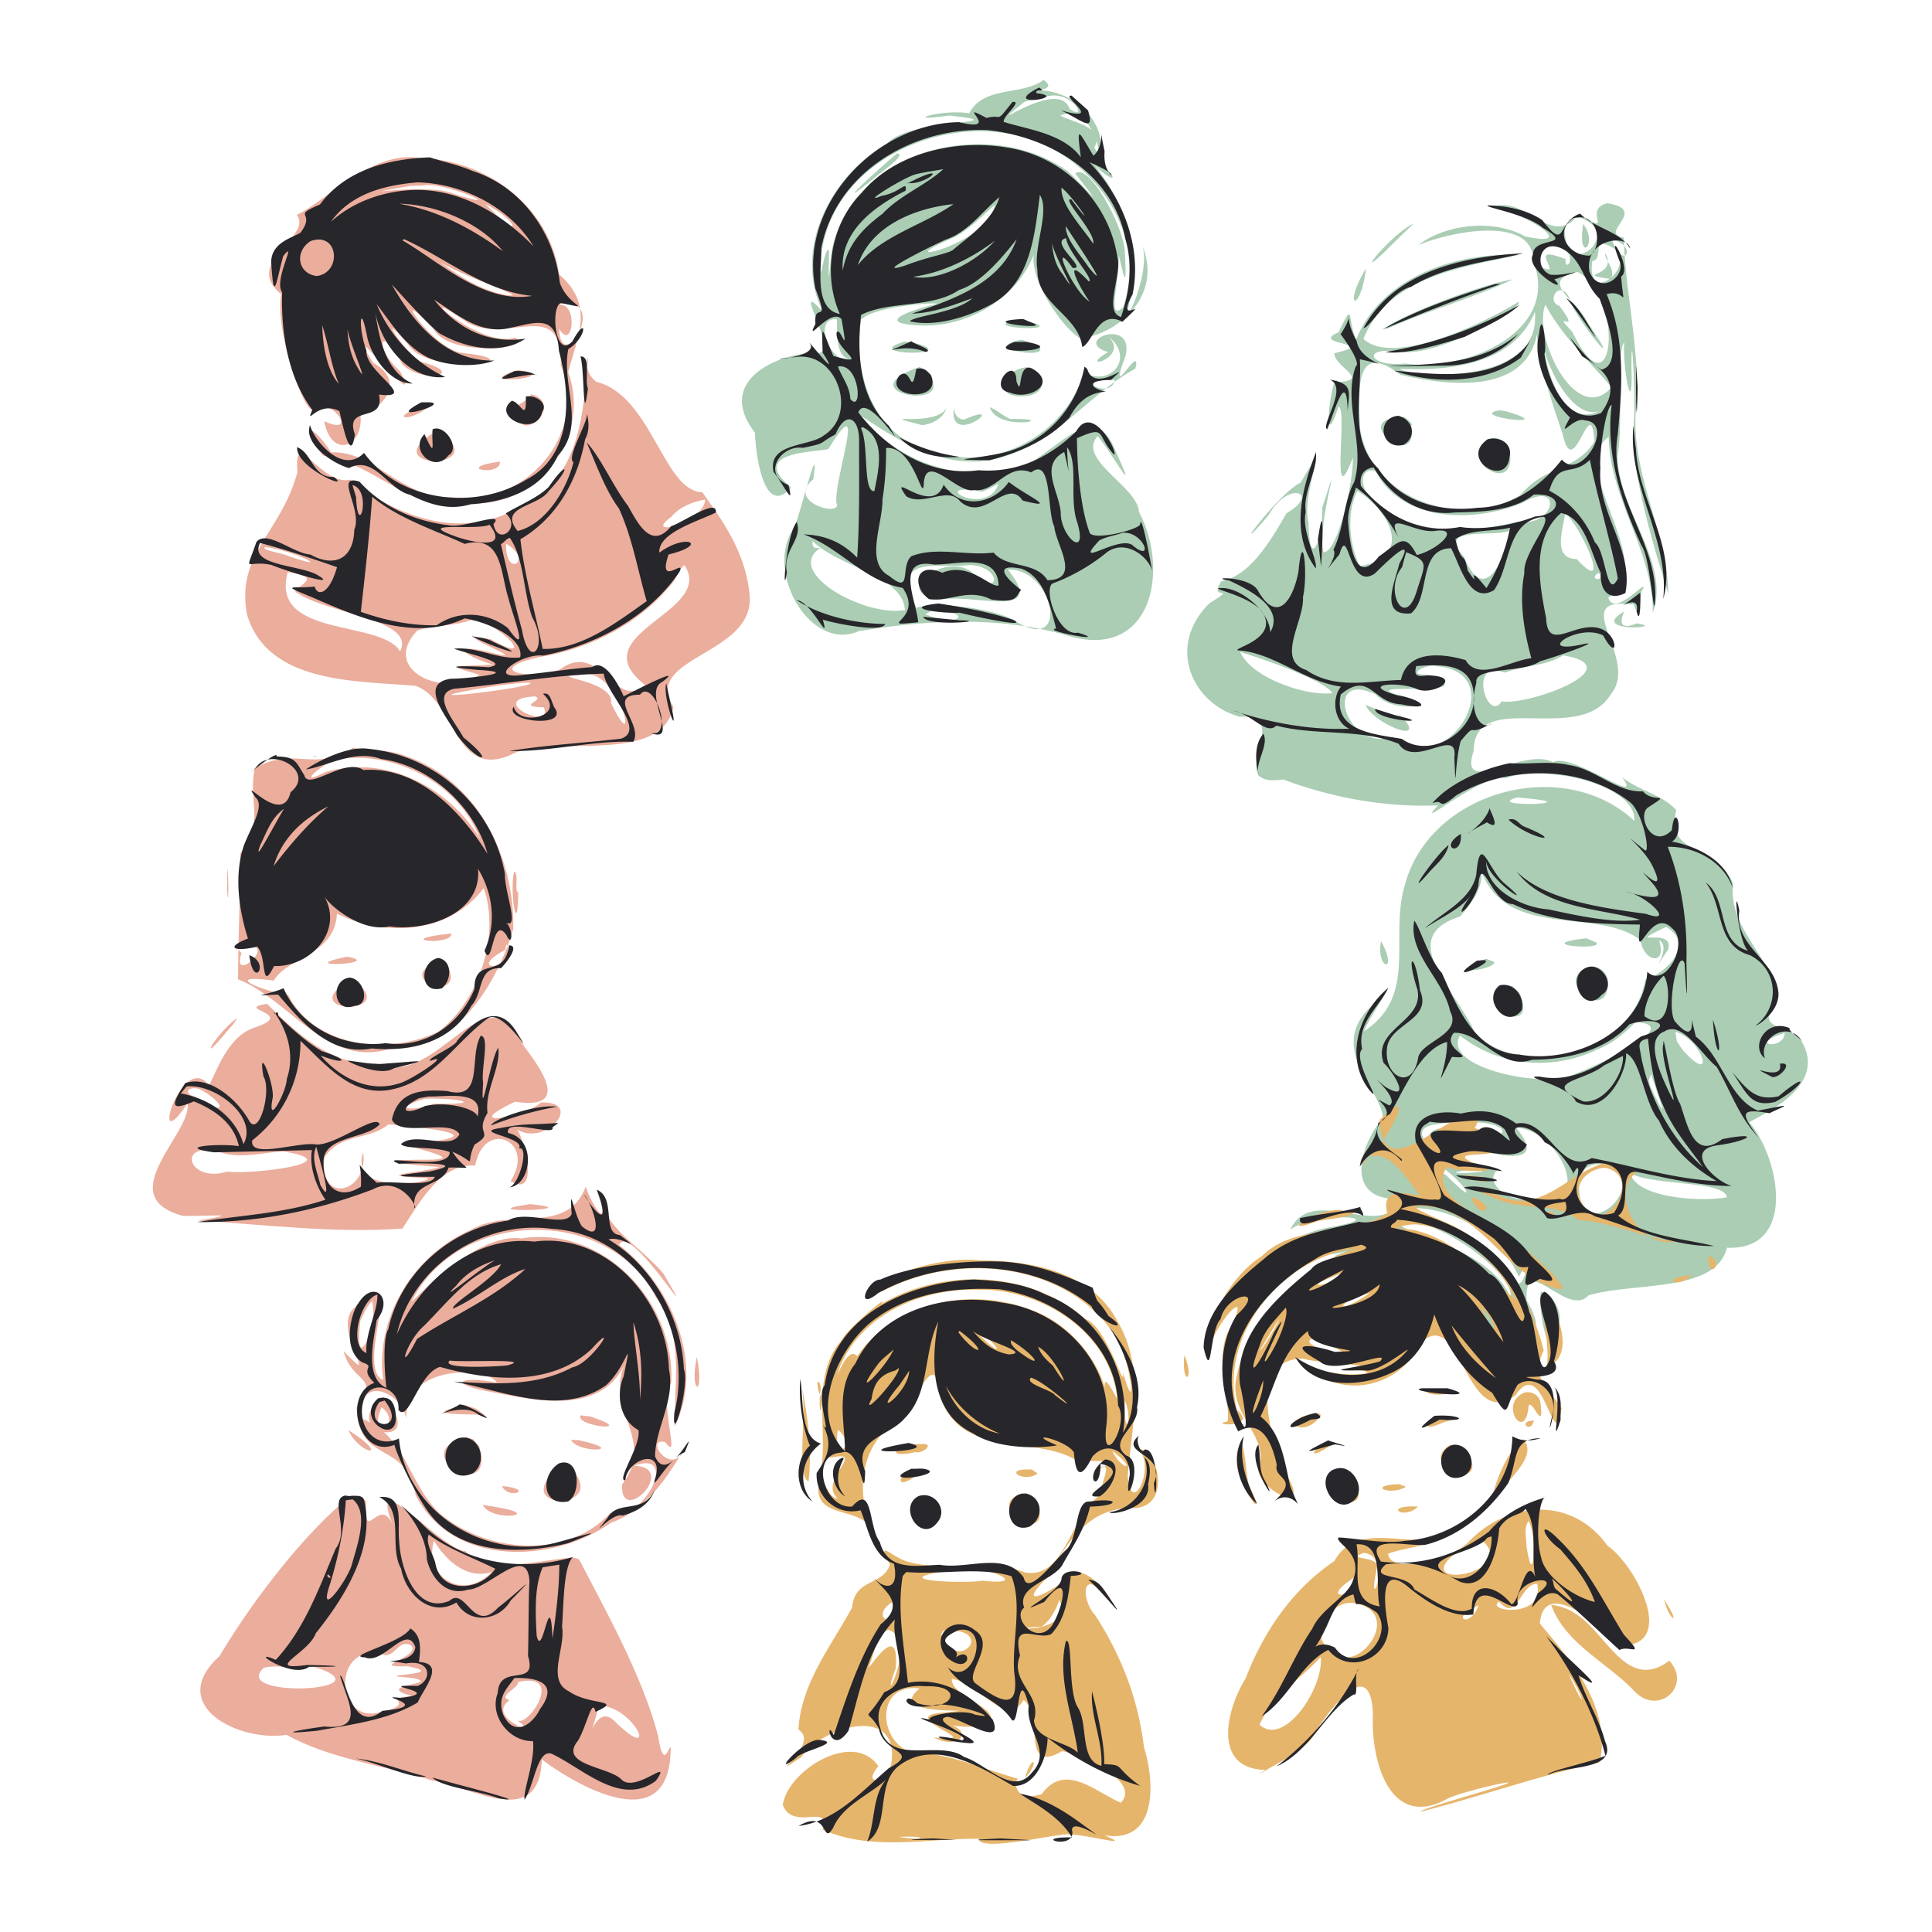 <svg xmlns="http://www.w3.org/2000/svg" width="200" height="200" viewBox="0 0 52.917 52.917"><path d="M-2779.371 1997.068c-1.35-.233-2.629 1.22-3.392 1.557.47.61-1.517 1.293-.427 2.17-.174 1.008.628 3.298.896 3.184.489-.423 1.246.753.285.295.18 1.029 1.078.748.993-.17.497-.1 1.322-.877.346-1.427-1.026-1.617 1.491 1.642.738.235-.757-.693-.529-1.357.063-.192.555.554 1.858.267.456-.084-.485-.384-1.205-1.514-.3-.465.56.913 3.632.46 1.497.238-.829-.08-2.125-2.07-.808-.668.45.832 2.89.521 2.23.248-.973.318-3.047-1.63-1.305-.422 1.107.635 2.618-.734 2.57 1.172.763 1.93-.986 3.896-2.985 3.622-1.414.032-2.105-1.286-3.307-1.23-.562-.879-.933-.763-.223.086 1.438.2 2.494 1.681 4.067 1.307 1.836.104 3.292-1.85 2.649-3.589.256-.987.73-1.839-.25-2.682-.248-1.85-1.97-3.125-3.793-3.185zm.057.755c.583-.134 2.504.748.867.231-.788-.35-3.254.151-1.213-.221zm1.72.507c.922.45 1.06 1.1 0 0zm-1.48 1.419c.404.425 2.726 1.148 2.118 1.079-.806-.11-1.48-.612-2.118-1.079zm3.594 1.285c1.27-.09-.046 2.034-.097.706.381.65.527-.71.013-.644l.084-.062zm.7 1.484c-.133 1.42-.175 3.313-1.815 4.064-1.541.997-3.4.345-4.706-.706-.786.196-1.554-1.508-1.442-.204-.455 1.677-1.68 2.226-1.385 3.886.553 1.916 2.996 1.827 4.612 1.965 1.126.367 1.052 2.721 2.768 1.818 1.31-.422 3.962.308 4.305-1.235-.88-1.38 2.22-1.413 2.086-3.053-.103-1.204-.777-2.093-1.296-2.83-1.062-.016-1.386-2.652-2.907-3.027-.2-.152-.32-.432-.22-.678zm-1.924.357c-1.487.46 1.394.198 0 0zm.363.666c-.201.357-1.177.48-.154.854.478-.025.765-.726.154-.854zm-2.737.238c-1.429.465-.458.574 0 0zm.18.744c-1.912 1.111 1.672 1.138 0 0zm1.701.859c-1.316.181.034.43 0 0zm5.623 1.042c-.038.64-1.743 1.069-.932.475.225-.273.59-.421.932-.475zm-5.454 1.209c.795.463-.033.97 0 0zm-6.603.092c.84.088 2.018.736.527.205-.094-.038-.648-.13-.527-.205zm11.485.49c.88 1.303-2.89 1.875-1.071 3.291-.856.727-1.21-1.26-2.344-.426-.83.31-2.115.017-.575-.34 1.419-.22 2.85-.961 3.715-2.102l.138-.284zm-10.862.196c1.121.127.073.433.226.551.878.604 3.294.734 2.85 1.619-.516-.879-3.583-.355-3.076-2.17zm5.004 1.317c.705-.046 1.968 1.32.563.524-1.504-.306 1.521.757-.116.333-1.103-.245-.534.16.17.358-1.01.066-1.416-.021-.371.277-.955.648-2.728-.108-1.708-1.207.474-.165.99-.116 1.462-.285zm2.98 1.5c1.103-.35 1.712 2.509.87.77.108-.635-1.876-.732-.87-.77zm-1.371.208c.439.103-3.579.572-1.565.2.518-.09 1.038-.182 1.565-.2zm.153.378c.316.1-.56.28.249.3.28.692-1.64-.225-.25-.3zm-4.985 1.411c-1.06.69-1.583-.062-2.684.553-.2.977.301 1.414-.397 2.338 0 1.17-.061 2.348-.061 3.446 1.429.563 2.455 2.463 4.18 1.896 1.831.117 2.955-1.892 3.358-3.278.04-1.962-.986-4.077-2.944-4.73-.467-.195-.975-.14-1.453-.225zm-1.072.238c.15.01 0-.056 0 0zm.858.047c1.528-.137 3.147.756 3.7 2.202-.866-1.416-2.581-2.314-4.236-1.824-.972.493.165-.462.536-.378zm-3.214 2.988c-.05.722.044 1.323.012.227zm7.845.112c-.13.613.101 1.888.115.566-.12.014.03-.52-.115-.566zm-.832.456c.458 1.28-.121 3.102-1.251 3.937-1.355.639-3.357.443-4.107-1.013-.667-.09-1.881-.586-.393-.394.444-.691 1.665-.692 1.733-1.831 1.316.649 3.077.56 4.018-.7zm-.882 1.242c-1.727.18.021.354 0 0zm1.51.282c.277.788-1.187.779-.04.167zm-7.308.108c1.227-.293-.27 1.087.047.145l-.102-.106.055-.04zm2.935.246c-1.605.33 1.096.195 0 0zm2.496.12c-1.343.54.929 1.231.202.028zm-2.358.486c-1.75.984 1.49 1.054 0 0zm-2.328.684c-.953.152.854.256-.334.65-.758.233-1.076 1.283-1.254 1.587-.734-.997-1.685 2.138-.588.486.148.796-2.117 2.55-.128 3.085.743.017 1.728-.09.414.13 1.868.111 3.739.352 5.598.218.51-.776 1.06-1.786 1.993-1.725.246-1.294 1.68-.687.971.426.85.5.32-1.286.175-1.415.791.482 1.856-.776.657-.74-.41.396-2.307.737-.711-.02 2.043.324-.108-1.81.226-1.612-1.084-2.084-2.354 1.307-4.029.565-1.225.08-2.184-.841-2.99-1.636zm6.672 4.856v-.01zm-7.486-4.47c-.581.414-1.167 1.448-.257.34l.165-.189.092-.15zm-1.042 1.944c.651.337.888.848-.114.214-.34-.096-.197-.29.114-.214zm6.171.27c.975-.029 1.701.165.258.135-.481.206-1.28.185-.258-.135zm-.99.704c.656.054 2.925.261 1.08.484-2.11-.1 1.81.506-.183.483-1.59.01-.258.145.507.2-.51.168-1.98.221-.399.302.593.029-2.121.596-1.695-.706.146 1.12-1.237 1.453-1.06.132.478-.68 1.188-.438 1.75-.895zm-2.896.737c1.933.309-.906.647-1.519.555-1.1.34-1.42-.906-.133-.512.56.16 1.096-.01 1.652-.042zm8.3.972c-.519 1.363-2.044.529-3.16 1.186-1.56.683-2.621 2.413-2.386 4.103-.807-.319.738-3.481-.782-1.977-.688.541.804 2.339-.303 1.188.234.901 1.033.66.355 1.542.069 1.605 1.321.84 1.62 2.406 1.002 1.961 3.738 1.884 5.34.758 1.05-.383 1.63-1.383 2.095-2.163-.354 1.055-1.22-.19-.607-.054.472.637-.201-1.13.17-1.628.128-2.192-1.853-4.305-4.109-3.947-1.21-.174-2.91 1.657-3.009 1.745 1.231-2.552 5.407-2.688 6.709-.112.802 1.013.465 2.526.506 3.524.841-1.716-.087-3.884-1.524-4.979.29-.685 2.39 2.788 1.212.78-.775-.887-1.505-1.102-1.823-2.272.396 1.123-.079.546-.304-.1zm2.778 7.048c0-.043-.025-.075 0 0zm-.01-.04-.075-.308zm-4.277-6.534c-1.847.254 1.71.173 0 0zm-4.34 2.657c.182.695-.514 2.153-.323.528.1-.179.161-.39.323-.528zm8.894 1.531c-.22 1.003.228 1.158 0 0zm-2 .248c-.49 1.222.884 2.053-.048 3.241-.06 1.188 1.582-.473.323-.512 1.284-.47.265 1.59-.654 1.303-1.182 1.282-3.417 1.078-4.677-.01-.88-.857-.902-2.097-2.098-2.572-.2-1.191 1.014-.838 1.198-.012-.092-1.51 2.271-1.42 2.475-.986-.975-.197-1.415.032-.15.257 1.187.222 2.938.647 3.631-.71zm-6.585.842c-1.364 1.018 1.354 1.55 0 0zm2.23.224c-1.524.343.516.208.571.297l-.261-.197zm-2.283.061c.631.47-.411 1.017 0 0zm5.453.221c-.177.304 1.626.487.277.035zm-6.362.402c.313.703 1.238.794 0 0zm3.221.193c-1.724.46.851 1.883.367.262l-.165-.197zm2.88.077c.193.39 1.62.312.21.01zm-.173.62c-1.887 1.423 1.601 1.373 0 0zm-1.718.645c.175.394.934.085 0 0zm-4.115.246c-1.203.948-2.646 2.775-3.625 4.415-1.485 1.349.536 2.36 1.837 2.154 1.173.652 2.664.84 3.985 1.247 1.11.189 2.94 1.369 3.01-.571.758.577 3.373 2.205 3.521-.106.054-.754-.16.678-.334-.526-.423-1.656-1.516-3.586-2.144-4.806-.113-.354-2.327.572-3.14-.27-.677-.037-2.716-2.525-1.973-.682-.365-.925-.824.602-.744-.682l-.103-.103-.29-.07zm3.587.269c.224.487 1.765.284.341.057zm-1.337.982c.364.596.93 1.059 1.58.86-.772.812-1.871.134-1.58-.86zm-.642 2.852c.37.322-1.258.63-.071.587 1.255.253-1.256.225.11.318.919.176-1.178.186.032.506-.972.04.185.194-.863.42-1.278.434-1.414-2.002.121-1.545.274-.022.35-.41.67-.286zm-2.667.595c2.2.674-2.32.904-1.347.033.449-.103.906.069 1.347-.033zm5.622.422c1.307-.29.234 1.303-.045 1.042.726.508-.879-.072-.196-.542-.346-.117.206-.285.241-.5zm2.207.643c.982.023 1.683 1.656.436.44-.559-.6-.82 1.04-.436-.44z" style="fill:#ebad9c;stroke-width:1" transform="translate(2790.89 -1992.74)"/><path d="M-2762.3 1994.923c-.569.448-1.652.15-2.045.923-.749-.135-1.959.264-.544.058 2.044.236-1.125.073-1.694.762-1.553.87-2.618 2.938-1.76 4.626-.966-1.076.54 1.24-.186 1.11-1.007 0-2.805.74-1.682 2.19.017.599.246 2.346.99 1.501-1.197-.999.685-.96 1.02-1.054 1.091-1.774.172.745.217 1.46.23.435-1.414.012-.63-.632.182-1.3-.348.95-.523 1.317-.842 1.206.449 3.427 1.767 2.844 1.928-.32 3.957-.425 5.852.16 2.221.558 2.646-1.895 1.824-3.425-.029-.69-1.714-1.438-1.132-2.077.416.485 1.168 1.889.49.406-.738-1.882-2.08.96-3.447.575-1.376.128-2.707-.502-3.568-1.567 1.142.755 2.512 1.663 4.052 1.115 1.406-.447 2.269-1.697 3.507-2.38.188-.788-.801 1.064-.275-.333.284-1.1-1.504-.437-.472-.117-.908.54.637.168 0-.434.743.572.092 1.391-.654 1-.532 1.69-2.45 2.76-4.16 2.141-1.607-.348-2.193-2.139-1.949-3.596.354-.402 2.427-.505 2.021-.417-.53.117-1.75.507-.45.573 1.34.073 2.68-.725 3.159-1.941-.15.858 1.308 2.737 1.51 2.255 1.007-.243 1.99-1.276 1.449-2.517.318.76-.77 2.942-.228 1.168.166-1.263-.33-2.434-1.108-3.403.485.514.829.554.156-.063.327-1.019-.682-1.922-1.617-1.936.388-.097.192-.195.106-.292zm-6.187 6.795-.073.15zm6.318-6.349c.69-.129 1.095.721.572.35-.311-.917-2.585.898-1.232-.189.216-.068.442-.098.66-.16zm.32.538c.917-.41 1.242 1.522.933.867.318-.552-.619-.69-.932-.867zm-1.652.46c2.234.227 4.147 2.564 3.369 4.793-.577.531.172-1.436-.253-1.951.235.794.384 1.882.3.366-.08-.736-.997-2.391-1.353-2.082.79 1.025.515.639-.195-.054-2.145-1.547-5.893-.632-6.469 2.136-.108.948-.096 1.052-.082.037-.11-.249-.3 1.333-.213.148.248-2.314 2.744-3.658 4.895-3.394zm-2.814.574c-.604.5-1.947 1.747-.554.618.068-.079.82-.578.554-.618zm19.444 1.365c-.712.192.269.93-.775.307-.778.98-1.465-.591-2.407-.19.668.01 2.588 1.153.93.79-.9-.501-2.212-.311-2.92.24.9-.38 3.164-.824 3.148.44.767 1.96-1.918 3.05-3.51 2.802-.984.12-1.262-.501-.063-.311 1.069.08 3.317-1.2 3.173-1.378-1.127.687-3.475 1.753-4.25 1.016.674-1.695 2.686-1.962 4.237-2.295-1.704-.084-3.765.61-4.438 2.317-.261-.62-.042-1.095-.484-.201-.823.35 1.18.274-.112.572-.01.367 1.016.737.09.79-.144-.421-.482 2.22.023.67.265.034-.242 3.083.395 1.394.01.746-.432 2.623-.804 2.594-.205-.75.6-3.166-.035-1.224.026.812-.354 1.856-.377.393-.227-.833.73-2.708-.214-1.075-.629.3-2.118 2.346-.873.884.543-.972 1.43-.585.482-.043-.544.967-1.073 1.72-1.781 1.862-.393.575.511.075-.33.606-1.192 1.179-.468 2.753.834 3.106 1.558-.102-.557 1.968 1.188 1.717 1.343.503 2.799.769 4.246.71-.764.782 1.274-.93 1.847-.745 1.12-.4 3.595.19 3.526 1.172-1.926-1.813-5.594-.836-6.285 1.751-.436 1.435.372 3.041-1.125 4.012.319-.721 1.084-1.609.058-.54-.96 1.111.441 2.184.464 2.91-.692.83-1.034 2.297.484 2.214-.469 1.2-2.425-.443-3.02.848.572-.477 3.002-.4 1.048-.06-.834.158-1.633.634-.266.684.33.195 1.263-.255.424.102 1.599.213 2.57 1.56 4.068 1.914 1.238-.215-1.489.228-.15.211 1.008-.02 2.113.407 1.352-.918-.094-1.367 1.125.502 1.688-.133 1.233-.373 3.496-.062 3.794-1.307 1.934.082 1.447-2.461.614-3.436.402-.245 2.16-.988 1.427-2.228-.483-.558-1.276-.211-.677-1.177-.091-1.114-1.341-1.868-1.195-3.138-.455-1.084-1.866-.737-1.556-2.006-.398-.441-.945-.489-1.485-.9.643.85-1.387-.707-1.89-.412-.825-.436-2.608.99-2.174-.31.028-1.756 2.901-.108 3.765-1.563.79-.97-1.215-2.679.565-2.448.126-.121.125.748.264-.348.319-.558-.726.767-.906.16 1.462-.859-1.17-3.53.01-4.406.025 1.693 1.225 3.132 1.208 4.82.502-1.367-.969-2.829-.965-4.303.17-.898-.047-2.863.184-3.1-.053.684.245 2.235.197.657 0-1.44.136 1.203.05 1.72-.07 1.374.834 4.076.963 4.51-.04-1.81-1.135-3.446-.86-5.316.043-1.556-.329-3.014-.363-4.442-.723-.126.709-.76-.453-.942zm-7.553 4.721-.021-.029zm-9.223-4.674c-.088 1.08-3.221 1.783-1.071.87.399-.234.732-.56 1.071-.87zm16.05.356c1.218.441-.43 1.792-.435.31.047-.198.23-.348.436-.31zm-4.57.155c-.642.284-1.816 1.792-.638.614.212-.205.42-.414.637-.614zm4.64.01c-.174 1.118.437.565 0 0zm.165.208.168.176zm.614.207c.762.2.31.912 0 0zm-.211.128c1.23.37-.52 1.879-.317.47.275-.012.059-.556.317-.47zm-1.475.065c.933.058.387.835.425.354-.855-.322-.44.054-.439.281-.463 0-.322-.612.014-.635zm1.504.185c.406.677-.932.551.14.713.195-.208-.145-.501-.14-.713zm-6.545.428c-.665 1.088-.155 1.257 0 0zm5.793.094c1.292.658 1.02 4.033-.143 1.642-.65-.7.316.179-.355-.715-.418-.116.102-.915.364.026.405.738 1.402 1.884.417.444-.268-.61-1.398-1.154-.283-1.396zm-1.775.202c-1.054.184-3.477 1.158-3.462 1.364 1.129-.514 2.355-.837 3.462-1.364zm.896.694c.45.878 1.338 1.674 1.807 2.266-.976 1.1-2.17-1.42-1.807-2.266zm-.288.19c.191 2.088-3.496 1.783-3.696 1.567 1.356.06 3.113-.11 3.696-1.567zm-19.12.206c.018.37-.037.976.309 1.088-.453.15-1.005-1.136-.31-1.088zm5.023.011c-1.49.242 1.737.375 0 0zm14.157.393c.012.925.716 2.722.713 2.799.305 1.273.757-1.282.859.142-.503.831-1.348.647-2.023 1.47-1.617.964-4.11.132-4.4-1.836-.022-.91-.198-2.458 1.109-1.455 1.264.294 3.413.57 3.742-1.12zm-14.115.16c-1.314.251 1.095.603.367.114l-.193-.055zm-3.213.052c-1.317.39 1.724.41.236.024l-.236-.025zm17.53.26c.25.844.915 1.897 1.527 1.628-.947.5-1.43-.933-1.527-1.628zm-17.11.432c-2.218.77 1.525 1.292 0 0zm2.989.01c-.666-.011-1.079.887-.079.787.556-.044.611-.605.079-.787zm2.353.351c-.089.543-1.284-.036 0 0zm-4.402.727c-.203 1.204 1.587-.215.278.352-.185.01-.3-.185-.278-.352zm.98.017c.208.702 2.033.293.558.323-.198-.087-.358-.24-.558-.323zm-1.185.016c-.3.558-2.1.104-.67.474.281-.027.58-.192.67-.474zm15.145.066c-.934.167 1.74.49.188.031zm-2.671.207c-1.524-.023.483 1.551.249.203.117.012-.254-.325-.249-.203zm2.489.549c-1.215.45.717 1.75.451.308-.061-.197-.267-.305-.451-.308zm-3.222.901c.737 1.433 2.723 1.422 4.032.879 1.128-.658.914.685-.14.516-1.392.354-3.19.41-4.155-.84-.143-.247-.106-.641.263-.555zm-10.32.36c-.324.961-2.047-.088-.443.214l.19-.085zm9.832.192c.943.601 1.507 1.81.068 2.063-.293-.558-.382-1.476-.068-2.063zm5.686.6c.497.47 1.292 2.332.319 1.266-.73 0-.319-.974-.319-1.266zm-1.526.492c-.115.838-.716 2.063-1.243.709-.807-.859.861-.524 1.243-.709zm-19.086.28c.717.722 2.474.935 2.53 1.891-1.09.206-3.344-1.042-2.307-1.705-.252.045-.22-.08-.223-.186zm4.32.657c.88.044.855.971.013.172-.746-.502-2.22.587-.845.782.844-.2 2.993.59 1.862-.828 1.27-.056 1.761 2.443.112 1.355-.805-.373-2.29-.459-2.614-.305-.705-1.495.543-1.064 1.472-1.176zm17.206.216c.22.244-.314.207 0 0zm-18.28 1.048c1.216-.018.797.491-.153.085zm18.987.01c-1.029.588 1.254.45.343.327-.504.202-.452-.083-.343-.327zm-10.519 1.108c.777.242 2.31.784 2.526 1.13-.771.087-2.238-.444-2.526-1.13zm8.841.093c1.916.32-.94 1.388-1.683 1.262-.379.616-.949-1.183.086-.787.531-.203 1.163-.186 1.597-.475zm-3.474.297c2.13.173.266 3.214-1.2 1.935-1.267.432-1.939-1.857-.459-1.164.484.56 1.983.32.556 0-1.023-.346 2.563.115.876-.537-.695.015.049-.328.227-.23zm-1.935 1.058c.192.505 1.772 1.148.97.3-.349-.024-.656-.174-.97-.3zm4.15 2.539c2.274.18-1.01.287 0 0zm-.971 2.036c.72 1.867 3.156.953 4.354 1.869.082.608.736.717.508.01.41.18-.416 1.23.246.253.201-.658-1.314-.018-.048-.626.951.611-.374 1.453-.58 1.445-.304 1.974-3.198 2.79-4.638 1.51-.466-1.144-2.261-2.658-.433-3.237.296-.332.62-.752.591-1.222zm2.87 1.82c-1.59.183.533.342.265.112zm-5.625.076c-.147.803.501.899 0 0zm2.876.484c-1.239.51.303.292.223.085zm2.92.211c-1.275.293.502 1.702.414.357a.451.451 0 0 0-.414-.357zm-2.337.52c-1.232.467.941 1.55.329.191l-.19-.17-.139-.02zm3.507 1.011c1.488.05-1.387 1.364-1.913 1.504-.904.233-3.371-.306-2.89-1.145 1.052.844 2.547.983 3.77.38.407-.157.731-.432 1.033-.739zm1.098.259c.753.21 1.13 1.54.196.495l-.156-.232zm2.993.033c-.01.48-1.06.334 0 0zm-3.661 1.122c.263.793.544 1.525-.016.349l-.047-.172zm-4.782 1.324c1.033.046.893.586-.078.195-.716-.126-1.67-.09-1.01.638-1.181-.98.554-.779 1.087-.833zm1.082.145c1.252.07 2.26 2.39.359 1.97-.685.045-1.226-.525-.858-.814-.727-.208-1.718-.394-.313-.482.59.13 1.616.3.812-.674zm-2.24.95c.753.41 1.381 1.414.333.358-.163-.122-.41-.063-.333-.359zm4.64.057c1.473.48-.687 2.379-.673.588.024-.454.253-.627.674-.588zm-3.65.146c1.209.044-1.313.185 0 0zm4.378.104c.73.346 2.568.19 2.652.651-.668.128-2.445.042-2.652-.651zm-6.128.946c1.292-.053 2.57.732 3.08 1.885.406-.812.056.987-.326-.265-.677-.88-1.887-1.303-2.754-1.62zm-.087.335c1.187.054 3.088 1.546 2.94 2.125-.535-1.282-2.446-1.584-3.16-2.055zm3.773 1.956c-.13.67.44 2.652.512.842.04-.331-.178-.77-.512-.842zm-1.524.97c.451.023.068.07 0 0z" style="fill:#aacdb4;stroke-width:1" transform="translate(2790.89 -1992.74)"/><path d="M-2753.402 2024.447c.807-.37 1.481 1.578 1.689 1.118-.596-.16-1.38-.345-1.179.399-1.03.71-2.497.248-3.439 1.185-.774.472-1.588 1.798-1.388 2.436.079-.501 1.098-1.723.58-.555-.585.773-.01 2.209-.133 2.647-.57.086.882.208.263-.317-.52-2.055 1.229-4.165 3.248-4.43-1.534.553-2.92 1.856-3.251 3.488-.284 1.064.948 1.672.583 2.566.037.578 1.414 1.25.823.23-.466-.927-1.172-3.267.41-3.26.568.167 2.584.152 1.056.344.59-.097 1.113.09.215.085-.542 0-1.891-.363-.67.137 1.052.447 2.168-.027 2.664-1.037 1.065-.929 1.199 2.506 2.556 1.469.77-1.17 1.043 1.769 1.257.358-.393-.584-.85-.842-.491-1.58-.314-1.299-1.098-2.637-2.288-3.311-.455-.28-2.035-.799-.657-.604 1.4.33 1.964 1.933 3.382 2.237.353.02-.784-1.017-1.177-1.26-.571-.538-2.504-1.27-1.91-2.088.405.163 1.822.161.703-.119-.886-.427 1.371.027.38-.639-.302-.907-2.106.39-.881.192.489-.187 1.116-1.196.121-.757-.722.256-2.147 1.703-2.163.029 1.195-1.178.028.822-.303 1.037zm4.883 5.722c1.099-.339-.288-2.772-.06-1.147.047.38.104.764.06 1.147zm-8.296 1.6c-.07-.097-.057.05 0 0zm3.412-7.32c-.265.183-.207.28 0 0zm6.458.154c-1.017.258-1.743 1.454-2.937.864-.57-.143-.991-.283-.196.033.92.478 1.795.108 2.408.659.888.019 2.348.677 2.818.57-1.196.302-1.943-1.323-1.238-1.856-.243-.192-.564-.208-.855-.27zm2.368 2.126c.087.065.036-.049 0 0zm-3.732-.744c-.233-.202-.437.216 0 0zm1.39-1.26c1.16.264-.178 2.157-.705.824-.153-.448.294-.818.705-.825zm-3.933.216c.888.38 1.082-.02 0 0zm.257.582c.21.688.805.267.023.011zm-3.48.388c-.525-.2-2.004.751-.726.275.104-.026 1.533-.198.726-.275zm2.032.37c1.161.131 2.174 1.031 2.672 2.055-.655-.488-1.926-2.03-3.284-1.934.184-.108.403-.136.612-.122zm7.953.85c-.06.73.487.191 0 0zm-19.979.13c-.859-.127-2.822.383-2.663.854 2.05-1.097 5.038-.828 6.394 1.22.389.502.629 2.463.202.981.086.659-.44-1.265-1.03-1.45-1.525-1.33-3.876-1.406-5.594-.406.322-.364-.931.676-1.062.967-.934 1.062-.32 2.573-.625 3.832-.26 1.22 1.212.61 1.55 1.545-.578-1.016-.492-2.376.513-3.115.55-.295 1.093-2.256 1.25-.697.545 1.687 2.516 1.064 3.676 1.715.57.121 1.595-.065.509.313.918-.536-.362 1.01.67.474-1.313.195-1.255 2.537-2.537 2.314-1.026-.405-2.129-.012-3.152-.278-.474-.101-.954-.704-.548.064-.193.594-.966.367-1.035 1.175-.58 1.066-1.403 2.085-1.47 3.346.646.401-1.069 1.516.08.748.616-.865 2.74-1.452 2.457.213-.136.466-.816.61-.349.038-.68-.996-2.475.107-2.617 1.06.281.74 1.325-.074 1.09.678 1.334.6 2.861.242 4.276.25.01.335 1.673-.035 2.255-.105.414-.112 2.156.419 1.184.01 1.464.246 1.393-1.464 1.086-2.416-.153-1.3-.616-2.5-1.327-3.6-.408-.444-.37-1.332.261-.543.518.516-.614-1.25-1.117-.41-.513.386-1.274.742-.507-.052.622-1.002 1.142-1.987 2.464-1.94 1-.096.591-1.63.064-1.623.514.459-.19 1.926-.28.74.122-1.45.496-2.942-.3-4.266-.718-1.333-2.385-1.637-3.767-1.635zm-4.312 3.93c-.08-.811-.075.675 0 0zm-.057-.251c.114-.353-.19-.571 0 0zm14.303-3.326c-.432.425-1.222.433 0 0zm9.59.054c-.906.061-.436.411 0 0zm-19.58.397c1.742-.042 3.662 1.153 3.834 2.998-.279-.551-.458-.727-.25.056-.151-1.045-1.055-2.181-2.195-2.53-1.613-.604-3.677-.168-4.677 1.3-.362-.45-.888 1.651-.47.283.604-1.448 2.27-2.148 3.759-2.107zm10.756.09c-.942.656-1.01.273 0 0zm3.048.38c.445.397.467.982.085.192l-.085-.191zm-5.523.322c-.216.494-.892 1.431-.266.424.085-.144.168-.29.266-.424zm-8.258.41c.472.171.798.764.156.149zm9.127.15c.479.118 1.426.562.372.325-.073-.052-.587-.204-.372-.326zm-3.477.439c-.079.888.3.7 0 0zm-10.512.678c.226.776-.152 2.665.222 2.778.1-.93-.035-1.867-.222-2.778zm17.115.253c-.01.342 1.569-.01 0 0zm2.672.113c-.666.334.08 1.37.154.345.097-.215.44.82.323-.107-.041-.205-.287-.324-.477-.238zm.301.75c-.458 0-.1.388 0 0zm-11.204-.55c.243.565-.046 1.104 0 0zm5.214.345c-1.12.218-.268.732.158.051l-.048-.036zm3.72.08c-.542-.035-1.03.551-.174.158.033 0 .444-.102.175-.158zm-16.793.374c.565.477-.17.909 0 0zm18.77.26c-.53.268-1.27 2.46-.45 1.231.224-.316.812-.835.45-1.23zm-1.013 1.83c-.463.322-.644.613 0 0zm-.492.388c-.154-.048-.165.291 0 0zm-.128.085c-.65.335-.766.584 0 0zm-.591.34c-.967.377-2.322-.435-2.947.692-1.156.788-1.936 1.925-2.432 3.216-.56.902-.913 2.523.604 2.508-1.032.449 1.207-.492 1.314-1.063.43-.627 1.502-2.113 1.568-.469-.064 1.25.45 3.232 2.08 2.3.54-.231 2.6-.686 1.079-.225-.517.16-1.873.542-1.854.601 1.646-.417 3.25-.99 4.91-1.355.318-1.513-.774-2.76-1.643-3.8.112-1.337 1.79.16 2.202.6 1.593.04.415-2.218-.351-2.73-.98-1.382-2.758-1.229-3.836-.072-.449.45-2.126.872-2.171.29.485-.179 1.053-.17 1.477-.492zm-2.915-2.567c-.593.071-.898.585-.17.119l.17-.119zm-2.569.037c-.58.602.901 2.604.191 1.136-.086-.375-.078-.766-.191-1.136zm-8.796.021c-.685-.013-1.032.42-.145.22.196.057.572-.252.145-.22zm14.506.024c-.952.567 1.043 1.316.514.277a.728.728 0 0 0-.514-.277zm-9.258.167c.726.539.27.553 0 0zm-7.666.172c.936-.193-.402.639.14 1.122-.29.046-.723-1.144-.14-1.122zm5.463.335c-.848-.047-.228.39.159.108zm-2.972.012c-.717-.094-.924.795 0 0zm11.323.058c-1.082.494 1.093 1.434.494.243a.866.866 0 0 0-.494-.243zm1.706.33c-.917.037-.236.334.191.07zm-10.335.252c-1.088.37.766 1.456.46.347a.695.695 0 0 0-.46-.347zm-2.792.127c-.911.538 1.043 1.135.348.19a.59.59 0 0 0-.348-.19zm13.649.234c-.997-.052-.402.398 0 0zm3.025.394c.244.384.137 1.98-.053.705 0-.234-.09-.494.053-.705zm-1.228.576c.914.882-2.059 1.344-.76.291a1.76 1.76 0 0 1 .76-.291zm-3.286.3c.849.085.053 1.875.362.408.1-.342-.91-.202-.362-.408zm-10.958.488c.617-.166 1.884.426.528.273-.519.083-2.572 0-1.181-.235.217-.023.435-.03.653-.038zm10.711.177c-.082.659-.886.588-.134.096.037-.042.09-.064.134-.096zm4.998.179c.214.981-1.462.749-1.04.49.5.592.561-.49 1.04-.49zm3.475.425c.125.574.484.753.05.086l-.032-.056zm-16.56.02c.426.965-1.741.786-.49.73.248-.171.385-.457.49-.73zm-4.563.053c.011.863-.624.34 0 0zm12.617.03c1.586.246-.17 2.465-.871 1.003-.117-.47.378-1.075.871-1.002zm5.414.05c.384 1.07 1.54 1.58 2.285 2.37.655.688 1.583-.154.95-.84-1.129.848-1.699-.691-2.487-1.231a1.481 1.481 0 0 0-.748-.298zm-1.99.019c-.242.663-.826.325 0 0zm-16.157.666c.846.28-.325 2.45.196 1.05.116-1.474-.877.298-.72-.09.13-.285.18-.876.524-.96zm1.667.019c1.248 0 .205 1.193-.216.116-.01-.127.133-.142.216-.116zm10.169.724c.085.86-1.011 2.481-1.678 1.853.358-.773 1.117-1.243 1.678-1.853zm6.797.476c.35.49.515 1.106.128.284-.048-.092-.085-.19-.128-.284zm-16.9.125c.758.098 1.482 1.387 1.966.577.56.453-.085 2.06 1.055 1.4.602.128 2.164.843 1.604 1.415-.74-.33-1.532-1.105-2.166-.236-.851.26-.73-.481-.625-.415-1.001-.278-1.932-.725-2.97-.734-.913-.343-.928-1.914.25-1.744-1.073.87 2.412.478.482.677-1 .155 1.456.848-.1.662.71.373 1.193-.2.267-.412.546.258 2.03.111.876-.541-.2-.195-.642-.324-.64-.65zm2.003 2.716c.432-.47.18-.684 0 0zm8.017-1.305c-.686.47-.68.784-.111.131l.11-.131zm-11.477 2.918c.801-.045.77.114 0 0z" style="fill:#e6b56c;stroke-width:1" transform="translate(2790.89 -1992.74)"/><path d="M-2762.428 1995.137c-1.146.584.894.265-.074.155-.044-.153.292 0 .074-.155zm.889.223c-.335-.025.942.757-.293.403.57.26.934.648.743 0l-.45-.403zm-1.62.171c-.49.628-.245.316-.71.44-.93-.502.486.423-.753.115-2.27.032-4.395 2.266-3.933 4.565.41 1.056-.052.312 0 .96-.313.622.411-.47.714-.13.21 1.175-.024.168-.134.367-.056.48 1.003.946-.086.644-.308-.671-.327-1.045-.297-.094.586.922-.533-.516-.333-.22.187.41-1.67.449-.409.343 1.104-.182 1.742 1.538.77 2.148-.399.313-1.543.19-1.372.995.313.41.57.994.407.36-.743-.294-.206-1.11.394-1.017.68-.138.399-.108.894-.369.29-.686.667-.449.647.215 0 1.054.018 2.11-.052 3.162-.414-.426-.886-.62-1.464-.638 1 .366 1.645 1.272 2.71 1.465.621.892-.826 1.067.425.942-.043-.565-.658-1.779.425-1.582.613.016 1.74-.355 1.778.571-.205.092-.79-.657-1.542-.345-.742-.319-.844.37-.365.722.573.083 1.06-.309 1.706.01.763.116.67-.122.82-.261-.328-.24-.865-.752.01-.582.63.239.787 1.046.946 1.638-.432.058 1.579.413.597.113-.561.112-.972-1.261-.674-1.355.573-.212 1.1-.54 1.464-.844.523-.383 1.155.129 1.243.513-.045-.295-.292-1.593-.328-1.296.053.142-1.373.51-1.394.213-.24-.657-.33-1.725-.338-2.556.834-.366.514-.095 1.017.45.125-.037-.59-1.439-1.04-.633-.714.689-1.59 1.14-2.672 1.06-1.33.18-2.508-.576-3.292-1.584.232-.62 1.427 1.35.838.37-.827-.758-.877-2.024-.763-3.041.774-.396 1.936-.17 2.689-.687.554-.16 1.149-.844 1.573-1.387-.445 1.235-1.775 1.654-2.87 2.04.583-.018 1.116-.228 1.654-.422-.434.399-1.608.482-1.71.632.754.17 1.663-.161 2.185-.44 1.118-.573 1.229-1.895 1.376-3.022.285.44-.183 1.424-.067 2.052-.02.951 1.125 1.237 1.227 2.112.269-.082.441-1.046 1.1-.689.872-.822-.25.208.279-.751.268-1.313-.276-2.67-1.182-3.618 1.12.456.342.57.416-.299-.206-.94.068-.196-.306.12-.412-.68-.467-.887-.345.041-.481-.651-1.435-.754-2.108-.967-.061-.132.54-.59.234-.548zm-.687.772c1.695.178 3.444 1.197 3.78 2.983.212.693.115 1.46-.12 2.136-.492-.138.033-1.152-.098-1.633-.235-1.55-1.514-2.794-3.058-3.013-1.306-.216-3.009.112-3.949 1.252-.832.828-1.08 2.225-.596 3.312-.713-.135-.5-1.233-.51-1.8.405-2.088 2.52-3.323 4.551-3.237zm-15.27.747c-1.131.042-2.307.337-3.01 1.291-.814.346-.096.181-.529.766-.17.135-.866.263-.802.889.072 1.104.134.43.326-.244.41-.505-.275.66-.032.995-.033 1.12.168 2.345.827 3.218-.202.495.143-.275.743.037.087.367.308 1.47.423.635-.298-.839.836-.274.66-1.09 1.123.132-.404-.632-.342-1.203-.238-.63-.176-1.424.024-.35.14.574.658 1.258 1.241 1.252-.775-.343-.927-1.292-1.039-2.052.124.96.962 1.985 1.93 1.872-.827-.38-1.522-1.128-1.878-1.995.41.527.76 1.13 1.404 1.46.547.259 1.38.262 1.817.084-1.326.033-2.212-1.024-2.804-2.08.1.1.867.972 1.29 1.327.7.405 1.655.617 2.371.154-1.012.153-1.875-.272-2.503-1.067.565.359 1.23.948 2.021.785.75-.154 1.328-.425 1.397.615.327 1.219.39 2.863-.901 3.532-1.41.86-3.468.591-4.438-.736-.595.612-1.369-.348-1.48-.761-.173.507.593 1.039 1.068 1.177.694-.368 1.085.602 1.668.728.5.25 1.042.448 1.666.263.964-.064 1.948-.386 2.386-1.331.785-.844.087-1.935.288-2.92.512-.312.534-.987.113-.214-.474.527-.606-.942-.32-1.047.963.187.198.11-.026-.56-.153-1.364-1.052-2.627-2.382-3.054-.378-.164-.787-.246-1.178-.376zm14.064.322c-.442.42-1.193.715-1.665 1.223-.578.43-.96.856-1.09 1.55-.078-1.064.866-1.756 1.723-2.182.035-.31-.129.051-.66.141-.644.274.632-.52.946-.593.244-.06.499-.09.746-.139zm-.974.393c.04 0-.051-.041 0 0zm.01-.01c.534.053 1.2-.622 0 0zm-13.434-.02c1.26.033 2.524.69 3.171 1.75-.91-.935-2.168-1.673-3.54-1.524-.73.076-1.46.352-2.01.857.552-.775 1.476-1.01 2.379-1.083zm17.634.146c.31.222 1.078 1.39.268.319-.297-.053.677.902.6 1.216-.283-.427-.9-1.065-.868-1.535zm-1.7.258c-.177.629-.847 1.09-1.23 1.409-.1.138-.614.183-1.342.461-.994.32.729-.544 1.098-.704.616-.21.992-.761 1.473-1.166zm-16.453.18c1.057.023 2.242.533 2.854 1.303-.848-.618-1.798-1.13-2.854-1.303zm15.193.012c-.8.565-1.976.861-2.618 1.67.356-1.076 1.56-1.56 2.618-1.67zm14.633.034c-.085.059 1.06.233 1.514.616.904.537-.274.222-.273.728-.24.414 1.03 1.143.585.685 1.122-.38.305-.082-.102-.13-.517-.188-.279-1.138.445-.636.464.355.476.885.898 1.297.192.53.661 1.774.053 1.94-.517-.32-1.294-1.527-.533-.367.657.396 1.065.8.52 1.554-.906.379-1.46-.855-1.553-1.628.075-.099-.061-1.332-.147-.525-.191.706.271 1.716.849 2.278-.386.703.093-.043.404.077.855.066-.113 1.693-.628 1.074-.538.686-1.338 1.303-2.298 1.319-1.041.129-2.134-.152-2.733-1.077-.81-.783-.44-1.992-.502-2.99 1.177.254.01.132-.088-.502-.462-.84.047-.907-.44-.182-.085-.12.605.772.415.88-.362 1.025.275 2.15-.044 3.173-.277.487-.277 1.27-.567 1.85.164.216-.53.968.165.125.253-.89.248 1.038.974.52.387-.384 1.127-1.088.666-.267-.123.523-.56 1.445.32 1.363.548-.45.171-1.767 1.097-1.784.249.452.5 1.557 1.181 1.144.472-.697.32-1.898 1.36-2.005.238.129-.59 1.034-.532 1.538-.15.765-.014 1.585.19 2.335-.554.059-1.463.648-1.8.052-.606-.178-1.594-.302-1.771.544-.892.024-1.797.271-2.595-.272-.849-.275-.041-1.36-.09-1.997.143-.6 0-2-.124-.69-.153.787-.582 1.436-1.11.51-.228-.412-1.435-.364-.787-.276.528.252 1.525.733 1.127 1.417-.018-.571-.848-1.266-1.389-1.207-.268.016.942.23 1.204.712.405.761-1.14.99-.601 1 .946.11 1.746.854 2.722.984-.274.346-.18.975.227 1.155-1.077.043-2.202-.17-3.18-.498.543.118.907.684 1.183.413 1.104.286 2.262.067 3.347.495.45.696 1.638-.496 1.528.372.05 1.22 0 .175.174-.445.478-.568.112-.071.839-.48-.233.21-.655-.237-.409-1.115-.076-.456 1.27-.25 1.743-.59.546-.154 1.704-.577 1.199-.472-1.412.322-.182-.594.531-.235.427.798.431-.058-.116-.2-.671-.186-1.408.676-1.447-.276-.187-.952-.414-2.155.407-2.877.662.125.808 1.088 1.092 1.64-.03.452.2.787.672.551.238-1.178-.779-2.21-.685-3.412-.04-.494.17-1.733.31-1.74-.172 1.319.255 2.65.82 3.86.25.347.333 2.169.37 1.493.09-1.611-1.305-2.894-1.025-4.535.123-1.298.217-2.617-.304-3.853.57-.154.478.532.398-.484.34-.192-.488-1.53-.025-.374.11.428-.59.883-.843.238-.155-.888 1.049-1.047 1.116-.626-.281-.481-.96-.547-1.372-.958-.646.223-.363 1.06-1.036.177-.435-.294-.974-.387-1.495-.404zm2.327.361c.716-.237.836.777.472 1.014-.568.026-1.003-.628-.472-1.014zm-13.882.207c.176.282 1.318 1.955.628 1.131-.215-.33-.647-.783-.628-1.131zm.01.33c.016.33.79 1.15.621 1.187-.846-.894-.103.423.027.552-.453-.249-1.128-1.834-.472-.925.447.057-.663-.713-.177-.814zm-18.141.025c1.167.528 2.203 1.429 3.514 1.556-1.326.23-2.563-.95-3.549-1.518zm17.738.023c0 .34.877 1.818.302.933-.225-.278-.26-.592-.302-.933zm-1.547.02c-.493.57-1.541 1.132-2.239.99.814-.109 1.62-.52 2.24-.99zm-18.749.014c.774-.279.872.86.174.956-.524-.064-.618-.667-.174-.956zm33.22.334c-1.62.074-3.551.499-4.376 2.048.18-.01.745-1.009 1.303-1.132.937-.581 2.069-.672 3.072-.916zm-.774.842c-1.054.337-2.139.696-3.084 1.243 1.072-.432 2.14-.878 3.238-1.243h-.077zm1.944.383c.303.316 1.242 1.768.55.634-.157-.24-.295-.486-.55-.634zm-1.275.19c-1.144.628-2.394 1.082-3.67 1.287.504.088 1.505-.207 2.17-.415.512-.26 1.086-.498 1.5-.871zm-13.594.383c-1.433.074.868.324.234.102l-.12-.052zm-19.198.176c.171.511.252 1.133.454 1.6-.328-.362-.439-1.055-.454-1.6zm.684 0c-.034.285.671 1.818.297 1.174-.226-.369-.275-.748-.297-1.174zm32.07.231c-.979.83-2.297.83-3.51.884-.062.014.762 0 1.62-.016.675-.026 1.452-.333 1.89-.868zm.332.19c-.836 1.196-2.654.902-3.73.82 1.101.374 2.51.372 3.471-.358l.26-.462zm-16.947.011c-1.096.507-.268 0 .381.295.27-.045-.347-.226-.38-.295zm2.82.021c-1.014.4 1.661.231.32 0h-.32zm-11.887.399c.117.344.06 2.018.205.872-.099-.227.101-.896-.205-.872zm28.915.254c-.01.748.01 2.07.041.593l-.04-.593zm-21.863.022c.602-.117.684 1.306.34.886-.01-.33-.231-.597-.34-.886zm6.754 0c-.224 1.167-1.099 2.107-2.266 2.369-.854.185-1.614.175-.338.196.824-.211 1.62-.559 2.193-1.17.238-.449.547-.685 1-.707-.42-.086-.582-.318.135-.323.696-.633-.44.425-.649-.301zm-1.442.051c-.42-.176-.242.867-.423.347 0-.747-.833.21-.171.315.515.222 1.33-.25.594-.662zm-3.165.012c-.153.843-.13-.11-.47.192-.439.605 1.205.744.87-.023-.121-.13-.196-.218-.4-.168zm-11.005.06c-1.008.475.56-.02.611.126-.162-.115-.394-.134-.61-.127zm22.327.233c.524.21-.252 1.238-.069 1.362.195-.446.534-1.708.561-.5.042-.54.161-.748-.492-.862zm-22.017.466c.021.721-.13.168-.38.113-.589.432.666 1.025.828.307.178-.253-.212-.478-.448-.42zm-2.86.156c-1.11.593.855.029.207 0h-.103zm4.537.306c.027.25-.578 1.207-.372 1.337-.193.769-.767 1.7-1.53 1.881-.55-.674.561-.658.848-1.09.65-.688.507-.856 0-.108-.326.308-.82.5-1.174.717.453.388-.228.917-.335.289.337-.368-.83.129-1.225.035-.92-.108-1.816-.493-2.442-1.191-.717-.238.095.766-.145 1.31-.017.783-.522 1.061-1.207.682-.45-.02-1.204-.698-1.476-.337-.316.921-.298.466.419.625.307.132 1.833.62 1.3.303-.44-.315-1.952-.258-1.616-.906.683.177 1.422.423 2.107.663-.217.763-.544.802-.611.53-.567.069-1.008-.086-.076.292 1.297.566 2.825 1.224 4.184.58.573.093 1.63.512 1.52 1.07-.616.067-1.17-.3-1.81-.24.248.111 1.621.397.944.508-.78-.053-1.396-.021-.282.075 1.267.067-.33.242-.749.24-.923.129-.079 1.084.158 1.532.61.808 1.114.821.183.075-.188-.37-.926-1.195-.248-1.333 1.365-.125 2.722-.378 4.092-.413.062.536 1.175 1.553.47 1.782-1.019.117-2.046.172-3.059.337 1.134.023 2.258-.29 3.396-.253.293-.47-.774-1.286.185-1.29.362-.472.967 1.185.291 1.05.842.305-.247-1.122.32-1.4.671-.496-.825.28-1.057.394-.127-.3-.526-1.047-.86-.8-.642.05-1.101.133-1.85.208-1.138.17-.106-.594.504-.523 1.443-.282 2.891-1.058 3.73-2.285.207-.42-.617.464-.294-.484 1.124-.272.494-.599-.253-.05-.034-.544 1.039-.85 1.547-1.098.055-.415-.918.282-1.219.371-.545.666-.908-.06-1.188-.558-.407-.53-.738-1.312-1.129-1.734.278.657.533 1.34.883 1.81.368.804.514 1.691.76 2.538-.842.595-1.798 1.334-2.849 1.308-.2-1-.497-1.986-.61-3.004 1.007-.59 1.565-1.615 1.771-2.733.124-.234.105-.46.054-.712zm22.217.063c-.617.056-.48.943.143.798.391-.23.249-.703-.143-.798zm6.443.276c-.163 1.653.991 3.108.816 4.742.396-1.403-.689-2.687-.748-4.121-.034-.206-.043-.415-.068-.62zm-21.121.03c.67.318.438 1.205.33 1.759-.323.017-.142-1.251-.364-1.72 0-.016.037-.022.034-.04zm-11.769.065c-.039.387.109.86-.223.133-.429.437.277 1.086.655.582.341-.19-.096-.869-.432-.715zm12.785.221c.4.44 1.056.59 1.654.533a5.101 5.101 0 0 1-1.654-.533zm16.108.054c-.78.56.523 1.336.603.48.095-.366-.287-.575-.603-.48zm-32.604.216c-.04.565 1.524 1.214 1.005.814-.578.032-.598-.672-1.005-.814zm21.09 0c.324.451.046 1.422.279 2.059.302 1.038-.462.397-.454-.271-.046-.587-.598-1.292.096-1.658.2.808.091.592.078-.13zm-4.958.021c.788-.068 1.013 1.643 1.035.926.09-.788.937.34 1.371.224.598.082.904-.754 1.57-.482.581-.452.425 1.093.63 1.479.046.518.754 1.455-.186 1.475-.327-.528-1.11-.314-1.476-.758-.73.097-1.583-.173-2.254.102-.315.279.037 1.07-.6.54-.688-.357-.176-1.43-.19-2.099.077-.48.101-.911.1-1.407zm11.778.106c-.38.98-.725 2.231-.01 3.19.06-.23-.404-1.023-.274-1.54-.085-.558.331-1.142.279-1.65zm.135 3.143c0 .011 0-.01 0 0zm0 0c.035-.458.103-2.034-.085-.754l.085.753zm7.363-2.925c.195.984.557 2.177.767 3.25-.311.625-.324-.752-.63-.989-.24-.598-.69-1.13-1.25-1.416.259-.845.613-.36 1.113-.845zm-5.923.208c.457.784 1.271 1.342 2.211 1.234.665-.021 1.578-.011 2.173-.49.859-.047.755.562.04.599-.66.251-1.451.382-2.056.287-1.097.216-2.059-.327-2.715-1.121-.048-.264.053-.472.346-.509zm-9.993.398c-.443.63-1.324.754-1.784.074-.309.89-1.564-.448-1.024.318.47.29 1.147-.292 1.48.142.664.59 1.272-.673 1.708-.025 1.028.264.113-.127-.35-.487zm-17.978.085c.55.13.153 1.55.1.327l-.1-.327zm27.487.067c.515.35.897.897 1.173 1.377-.422-.822.447-.087 1.024-.193.684-.08.047.524-.53.665-.336-.649-.485-.349-1.044.043-.67.862-.801-.431-.838-.955-.013-.33.125-.628.215-.938zm-26.945.254c.723.596 1.691.904 2.532 1.29 1.041-.264.971.783 1.203 1.5.095.412.615 1.7-.016.809-.487-.395-1.291-.543-1.95-.082-.689.02-1.417-.132-2.08-.366.117-1.048.237-2.1.311-3.15zm11.629.692c-.3.352-.408 2.204-.27 1.383-.125-.625.439-.892.27-1.383zm-8.418.07c.57.725-.497.477-.912.33-1.23-.44.621-.156.912-.33zm27.956.084a4.955 4.955 0 0 1-.648 1.656c-.677-.843-.064.182-.514-.484-.112-.597-.144-.077-.336-.859.415-.284 1.02-.194 1.498-.313zm-10.61.139c.581-.042.88.861.26.335-.398-.262-1.656.692-.904-.123.195-.108.434-.136.644-.212zm-16.785.143c.39.56.368 1.476.608 2.166.467.818-.079 1.494-.278.35-.215-.778-.394-1.564-.578-2.348.092-.037.144-.157.248-.168zm24.552.39c.646.263.516.312.283 1.075-.33 1.068-.91-.038-.396-.669.033-.137.07-.272.113-.406zm6.406 1.11c-1.052.803.032-.15-.097.515.106.438.11-.405.097-.515zm-23.1.204c.399.033.92 1.25.712.533.338.107 1.633.366 1.71.118-.71 0-1.729-.191-2.423-.65zm3.88.09c-1.1.123.09.28.579.253.35.09 1.928.432 1.476.199-.666-.218-1.366-.347-2.055-.452zm-.418.365c.086.282 1.906.11 1.006.097l-1.006-.097zm-12.368.528c.537.29 1.803.696.59.16-.178-.112-.39-.113-.59-.16zm25.874.822c.635-.045 1.49-.107 1.57.731.136 1.012-1.154 1.847-1.965 1.263-.706-.126-1.906-.2-1.672-1.22.804-.652.871.243 1.657.273.887.191.58-.132-.107-.246-1.076-.3.015-.392.51-.182.425.215 1.281-.291.453-.358-.238-.039-.563.145-.446-.261zm-20.545.471c-.11.403.401 1.742.116.526l-.116-.526zm-3.374.288c.676.618-.672.916-.801.352-.279.407 1.465.594 1.136.057-.108-.129-.106-.472-.335-.409zm22.792.414c-.042.314 1.79.443.608.192l-.608-.192zm-3.062.68c-.443.498.028 1.57-.153 1.034-.01-.333.301-.761.153-1.034zm-24.513.413c-.602-.088-1.457.384-1.713.566.588-.09 1.347-.556 2.06-.286 1.361.18 2.573 1.327 2.914 2.595-.695-1.123-1.882-2.406-3.398-2.294-.517-.356-1.516.59-1.62.139-.224-.344-.22-.506-.756-.509.067-.233-1.055.728-.584.326.398-.649 1.687.077.966.651-.23.986-1.433-.548-.962.14.26.224-.094.76-.314 1.309-.275.82-.148 1.746.108 2.559-.653.257-.358.37.255.222.277.296.086 1.279.46.532.982.032 1.91-.942 1.382-1.898.22.328 1.08.979 1.782.812.998.148 2.54-.352 2.422-1.58.418.69.51 1.504.178 2.248.229.55.2-1.008.6-.432.176.383.185-.199-.01-.338.383.189-.047-.864-.03-1.327-.322-1.85-1.912-3.261-3.742-3.435zm31.28.39c-.775.154-1.683.563-2.138 1.1.356-.143.095.245.655-.216 1.417-.832 3.433-.833 4.735.17.356.244.582 1.365.442 1.343-.918-.736-.01-.064.21.451.487 1.007-.72-.344-.07.38.657.722-.356.352-.667.309.461.013 1.434.912.543.592-1.2-.16-2.74-.373-3.536-1.154.758 1.021 2.29 1 3.376 1.315-.711.11-1.713-.11-2.506-.282-.72-.047-1.735-.554-1.708-1.32.041.515 1.45 1.403.52.624-.472-.378-.683-1.462-.79-.266-.126.691-.895 1.028-1.416 1.482.43-.287 1.016-.547 1.284-.928-.63.87.01.384.187-.234.079-.974.375.501.948.496 1.063.506 2.311.548 3.48.562-.14 1.278.27-.543.885.107.473.375-.175 1.676-.685 1.187-.108 1.634-2.02 2.535-3.508 2.265-1.203-.05-1.697-1.293-2.12-2.236-.344-.362-.605-1.262-.754-1.43-.18.89.802 1.618.981 2.481.352.656-.84.83-.88 1.303-.173.885-.907.488-.853-.233.017-.74 1.267-.798.909-1.638-.123-1.044-.408-1.076-.071-.022.193.874-1.254 1.07-.927 2.003.281.262.792 1.116.038.65-.9-.743.49.302.12.517-.844-.442.419.146-.302.478-.093.663-.471.775-.506 1.2.15-.282.633-.757 1.131-.162.22-.058-1.329-.632-.298-1.29.408-.734.856-1.778 1.556-1.966.013.737-.466 1.575.133.41.801.071-.339-.206.053-.66.752-.03 1.281 1.046 2.141.737.967 0 2.01-.249 2.668-.97.685-.23 1.321.027.316.334-.791.572-1.716 1.312-2.765 1.1-.645-.025.81.233.98.68.753.439 1.408-.76 1.378-1.32.413.182.478 1.34.901 1.846.316.717.907 1.267 1.578 1.655-1.163-.053-2.305-.419-3.423-.631-.852.503-1.217-1.13-2.063-.942-.442-.323-.922-.417-1.521-.275-.595-.116-1.402.038-1.227.792.21.389 1.03 1.695.522 1.557-.383.083-1.933-.531-1.04-.114.529.398-.63.838-1.04.727-1.036.265-1.848.355-2.618 1.028-.757.61-1.621 1.42-1.641 2.419.236 1 .15-.459.466-.784.154-.705 1.296-.89.435-.102-.582.948-.463 2.22.047 3.181.745-.427.986.597 1.056.918-.106.396.655.352-.074.998.602-.44.861.644.44-.422-.154-.68-.247-1.47-.814-1.901.439-.89.526-1.71 1.3-2.345-.01.553 2.009.529.735.574-.652-.217-1.384-.277-.407.263.405.403 2.007-.373 1.643 0-.73.198-1.735.266-.43.24.437.116 1.595-.958 1.05-.399-.779.77-2.092.62-2.936.038.528.954 2.028.838 2.886.29.51-.35.777-.873.921-1.456.292.795.811 1.647 1.587 2.145.5.837.322.4.693-.218.433-.332 1.127.174.958.817-.306 1.173.5-1.006-.425-.96-.97-.196.865.143.463-.505.145-.426.31-1.55-.25-1.902-.398.167.322 1.292.126 1.882-.31.745-.339-.987-.55-1.32-.367-1.636-2.05-2.531-3.534-2.828.895-.368 1.87.302 2.572.814.61.604.482.833.936.771-.134.553-.146.61.316.326.804.253-.055-.407-.274-.66-.569-.807-1.607-1.065-2.35-1.635-.455-.84-.373-1.132.394-.773.367-.034.958.096 1.196.118-.316-.246-2.169-.292-.924-.535.478-.084 1.402.332 1.601-.194-.822-.58.095-.666.489-.06.46.202.873.946.774.88.338-.686.034.873-.36.666-.848.156-2.024-.477-2.628-.306.715.273 1.802.068 2.278.836.359.102.891-.326 1.311-.048 1.073.311 2.127.836 3.266.813-.88-.21-1.954-.274-2.632-.834.401-.22-.055-1.347.581-1.183.835.17 1.68.376 2.534.373-.48-.131-1.337-1.001-.374-1.116.858-.122 1.191-.379.113-.167-.79.595-.947-.395-1.156-.972-.246-.378-.468-2.072-.456-1.64-.133.371.553 2.152.152 1.315-.203-.428-.688-1.443-.127-1.651.49-.316 1.008.623 1.436.97.395.685.592 1.338 1.14 1.928-.509-.688-.488-.795.303-.66.552-.261.62-.25-.32-.07-.823-.37-.971-1.49-1.695-2.027-.302-1.224.206.505-.581-.428-.233-.404.097-2.037.272-1.58.064 1.096.084 1.111.05-.024.032-1.083-.125-2.166-.512-3.169.751-.01 1.53.402 1.785 1.137-.15-.75-.968-1.147-1.671-1.279.371-.201.087-1.166 0-.313-.548.562-.984-.43-.636-.632.657-.426.124-.095-.156-.43-.739.032-1.295-.622-2.042-.723-.508-.117-1.072-.013-1.595-.049zm.535 13.46c0 .029.049-.021 0 0zm-32.914-12.273c-.566.486-1.046 1.046-1.497 1.635.23-.754.772-1.282 1.497-1.635zm31.808.05c-.176.606-1.233 1.004-.07.387.393.26.121-.24.07-.387zm-.787.704c-.64.385.052.658 0 0zm-.325.295c-.01 0-.01.02 0 0zm-.01.01c-.342.25-1.318 1.661-.51.717.205-.22.441-.409.51-.717zm-31.896-.992c-.167.245-.902 1.675-.649.987.175-.357.306-.755.649-.987zm33.536.297c.589.55 1.664.689.4.176-.14-.088-.201-.237-.4-.176zm5.4 1.72c.508.632.263 1.727 1.21 1.99.776.384.839 1.411.162 1.928.044.017.743-.434.605-1.01-.154-.829-1.191-1.183-1.054-2.136-.18-.896-.037.866.24 1.1-.888-.263-.523-1.4-1.162-1.873zm-32.776 1.724c-.127.965-.952.263-.948 1.197-.398.974-1.357 1.634-2.427 1.48-1.138.15-2.339-.425-2.799-1.505-.497.211-1.012.21-.15.174.646.75 1.438 1.697 2.563 1.475 1.057.1 2.201-.164 2.73-1.17.347-.37.16-1.058.809-1.028.099-.082.548-.633.222-.623zm-7.113.268c.118.963.583.205 0 0zm5.177.075c-.532.116-.516 1.01.1.83.276-.227.285-.763-.1-.83zm28.454.072c-1.144.768.843-.114.05 0zm3.075.168c-.715.16-.172 1.37.336.77.383-.226.055-.817-.336-.77zm2.033.247c.213.229.21 1.641-.525 1.11-.01-.34.23-.845.525-1.11zm-35.995.051c-.53.068-.452.997.136.774.454-.019.266-.745-.136-.774zm31.505.212c-.505.367.192 1.254.604.672.083-.361-.217-.764-.604-.672zm-3.05.068c-.806.667-1.207 1.89-.534 2.785.453.535-.48-.812-.184-1.109-.155-.709.457-1.135.718-1.676zm-30.523.657c.364.503.58 1.172.35 1.845 0 .326-.558 1.386-.383.497.033-.412-.422-1.51-.255-.573.227.373-.104 1.627-.377 1.243-.31-.583-1.103-1.288-1.764-1.059-.38.583-.446.793.235.501.564.227 1.097.594 1.232 1.225-.521-.079-1.812.017-.678.17.894-.02 1.787-.04 2.68-.062-.085.486.147 1.047.37 1.36-1.139.38-2.351.43-3.517.612 1.65.022 3.272-.308 4.81-.894.78-.417 1.27.565 1.144.504-.087-.745.737-.544.938-1.103.779-.015.468.14.101-.435.74.332.325.424.606-.193.579-.353-.015-.264.358-.87-.085-.604.367-1.23.293-1.783-.229.324-.497 2.198-.414.958-.064-.355.192-1.282-.067-1.285-.336.583.112 1.788-.915 1.513-.676-.05-1.353-.013-1.516.782.22.502 1.598-.04 1.85.401-.236.467-1.198-.094-1.602.269.12.154.942.056 1.336.22-.01.559-2.07.025-1.393.32.406-.02 2.036-.042.832.212-1.187.125-.912.146.153.145-.1.302-1.148.099-1.59.164-.702-.607-.392-.702-.436.105-.593.386-1.037.01-1.025-.651-.027-.749 1.164-.642 1.537-1.054-.083-.312-1.214.585-1.74.55-.463-.088-1.84.41-1.748-.113a3.408 3.408 0 0 0 1.32-2.726c.705.659 1.436 1.586 2.545 1.322 1.123-.254 1.705-1.283 2.577-1.93.438-.323 1.374 1.334.824.414-.498-.881-1.156-.397-1.656.193-.022.147-.867.503-.73.55.647-.251-.598.579-.887.626-.802.248-1.598-.167-2.118-.772.69.267.81.122.024-.122-.49-.299-.919-.71-1.183-.96-.026-.253-.088.055-.121-.116zm39.413.216c.057 1.145.352 1.09 0 0zm2.101.233c-.65-.282-1.089.515-.677.825-.196-.547.646-1.073 1.022-.459-.063-.1-.391-.29-.345-.366zm-3.881.285c.058.52.141 1.26.413 1.826.25.635.713 1.161 1.091 1.689-.895-.783-1.542-2.015-1.722-3.21-.05-.197.034-.268.218-.305zm-.686.474c.04.448-.478 1.312-1.082 1.248-1.201-.547 0-.535.566-.988l.516-.26zm-34.913.132c-.085 0 .871.462 1.253.205 1.1-.269.716-.19-.199-.13-.354.046-.703-.04-1.054-.076zm39.213.084c.128.55-1.084-.094-.247.344.183.128.674-.419.247-.344zm-1.303.235c.388.55.496.977 1.177.808.81-.45.98-.906.09-.153-.644.145-.876-.213-1.266-.655zm-42.337.385c.782-.081 1.97.841 1.558 1.581-.231-.782-.94-1.243-1.717-1.39l.079-.095zm6.63.275c.497.018 1.587-.211 1.32.609.144-.21-.715-.504-1.425-.346-.501.263-.797.12-.162-.215l.267-.048zm3.515.28c-.568-.078-1.77.343-1.804.514a9.659 9.659 0 0 1 1.804-.514zm23.91.41c.651.134 1.566-.263 2.05.214.434.832-.277-.354-.706.01-.305.155-1.72-.222-1.214.347.593.697-.76-.03-.292-.468l.08-.05zm-23.873.036c-1.005.067-.84.001-1.606.142-.787.117.711.242.528.558.272-.085.04.924-.255 1.064.589-.073.755-1.32-.044-1.49-.113-.43 1.326.111 1.214-.154l.06-.043zm-6.63.65c.02.115.525 1.788.11 1.046-.07-.322-.266-.726-.11-1.045zm34.811.485c.995-.217 1.19.606.733 1.328-.576.199-1.239-.282-.962-.979l.23-.349zm-3.59.296c.208.204 1.773.213.798.058-.266-.02-.532-.04-.798-.058zm-23.54.397c.348.932.097.839-.353.131.194.167.653 1.44-.055.87-.242-.394-.336-1.236-.279-.335-.165.396-1.275-.133-1.742.18-1.567.21-2.945 1.42-3.28 2.976-.145.218-.113 1.083-.053 1.605-.603-.264-.352-1.294-.265-1.853.487-.597-.085-1.141-.5-.465-.19.232-.465 1.252.1 1.618.42.143-.111.139.337.563-.897.324-.41 2.092.55 1.697.048.234.521 1.248.884 1.778.832 1.24 2.556 1.24 3.864.918 1.21-.469.475-.231-.337-.01-1.905.493-4.098-.844-4.288-2.86-.683.332-1.162-.392-.975-1.02.156-.629 1.006-.414.962.236.276.37.558-1.016 1.138-1.175 1.34.375 3.022.559 4.15-.49.81-.895-.024.423-.524.5-1.008.54-2.156.456-3.255.392 1.342.242 2.952.978 4.185.093.57-.526.72-1.483.474-.24-.217.504-.109 1.197.405 1.476.077.419-.622 1.397-.36 1.373.053-.583 1.05-.912.83-.085-.175.53.347-.525.799-.683.41-1.012-.443.99-.815.115.01-.782.56-1.548.38-2.39-.041-1.869-1.705-3.761-3.69-3.493-1.665-.19-3.136 1.099-3.762 2.54.424-1.87 2.365-3.15 4.258-2.888 2.394.128 3.907 2.822 3.344 5.027-.085 1.001.43-.757.26-1.186-.06-1.431-.891-2.85-2.064-3.552.331-.12.981.397.313-.12-.517-.04-.088-1.024-.637-1.243zm26.528.33c.26.713-1.195.187-.242.038l.13-.02zm-5.615.143c-.593.17-.996.162-1.646.305-.106.492 1.206-.434 1.728-.06.01-.088-.071-.16-.082-.245zm1.006.35c1.52.083 3.011 1.164 3.493 2.632-.074.629-.493-1.019-.968-1.147-.701-.742-1.782-1.089-2.691-1.272-.015-.11.136-.113.166-.214zm-.98.684c.627.194-1.108.267-1.365.666-1 .818-2.117 1.85-1.955 3.165.118.472.323 1.864-.086.719-.58-1.695.72-3.362 2.133-4.147.375-.266.843-.28 1.273-.403zm-23.714.422c-.297.138-1.696 1.301-1.073.698.268-.35.661-.56 1.073-.698zm13.755.037c-1.057-.026-2.435.14-3.212.496-.344-.01-.715.9-.057.369 1.78-.991 4.23-.945 5.84.36.186.458 1.176.77.466.268-.36-.583-.258-.204-.433-.775-.886-.386-1.662-.693-2.604-.718zm-13.6.076c-.221.436-1.375 1.074-1.314 1.217.672-.301 1.339-.9 1.98-1.087-.878.813-1.98 1.266-2.966 1.914-.585 1.121-.307.065.194-.362.635-.636 1.22-1.427 2.106-1.682zm23.078.15c-.255.424-1.687.91-.454.23l.454-.23zm-10.117.268c-1.745.066-3.83.957-4.095 2.895-.283.299.286 1.7-.13.945.365.602.264.932-.092 1.458-.043.64.55 1.186 1.204 1.022.22.527.312 1.249.912 1.464.161.74-.269.774-.68.25.374.475 1.063.815.318 1.409-.602.92-.947 2.036-1.287 3.036-.248-.508-.092.613.405-.122.307-1.037.497-2.243 1.27-3.045-.113.677.53 1.689-.289 1.99-.585.95-.52.347-.147.998.12.698 1.16.604.268 1.086-.744.634-1.449 1.451-2.47 1.582.852-.498.63.585.95.044.271-.619.97-.88 1.451-1.317-.396.468-.29 1.151-.521 1.7.667-.414.188-1.627.924-2.117.98-.677 2.178.073 3.07.592.638.032.945-.812.947-1.318.762.587 1.611 1.05 2.536 1.318-.74-.534-.403-.574-.985-.596.02-.608-.257-1.69-.333-1.994-.054.673.298 1.353.256 2.04-.605-.14-.352-1.146-.649-1.607-.277-.448-.128-1.927-.324-1.808-.246 1.015.2 2.08.326 3.053-.298-.302-1.154-.34-1.2-.879.228-.725-.678-1.048-.382-1.78-.226-1 .426-.403.852-.585.403-.418.477-1.048.539-1.595.737-.032-.151-.3-.253.051.03.39-1.549 1.129-.474.66.723-.923.554.061.228.625-.422.624-1.139-.192-.779-.468-.207-.581.739-.72 1.034-1.147.263-.486.616-.957.77-1.62.853-.02.804-.257-.013-.138-.403-.041-.296 1.016-.642 1.322-.267.232-1.048 1.301-1.16.762-.511-.732-1.538-.218-2.304-.353-.656.028-1.421.182-1.638-.625-.316-.41-.18-1.626-.758-.97-.79.069-1.175-1.445-.293-1.477.535-.222.617 1.542.65.511-.358-.887.644-.937 1.085-1.454.698-.704.504-1.8.916-2.644-.207 1.11-.218 2.496.956 3.06.51.353 1.523.45 2.3.33-.985-.416.246-.163.461.19.043.637.19.759.504.118.458-.514 1.048-.056 1.025.495-.218 1.187.452-.361-.095-.525-.538-.407.382-.79.294-1.329.178-.798-.267-1.588-.76-2.194.521.81.936 1.99.376 2.9.251-1.595-.611-3.213-2.107-3.779-.615-.315-1.289-.384-1.967-.42zm11.103.13c-.03.588-1.802.766-1.15.57.41-.138.814-.29 1.15-.57zm2.142.024c.555.253 1.076.987 1.248 1.559-.349-.43-.763-1.122-1.248-1.56zm-12.547.114c1.605.248 3.203 1.456 3.24 3.184.32.52-.444 1.758-.328.614.243-1.707-1.188-3.217-2.834-3.43-1.507-.292-3.329.184-4.034 1.668-.554.685-.277 1.689-.284 2.403-.975-1.006-.261-2.7.67-3.505 1.006-.828 2.307-1.002 3.57-.934zm-17.047.145c.016.468-.338 1.04-.3 1.601-.512-.207-.156-1.48.3-1.601zm24.878.36c.102.137-.154.91-.525 1.436-.287.315.859-1.812.201-.754-.292.689-.851 1.58-.38.33.128-.412.43-.694.704-1.011zm-17.866.401c.23.673.252 1.422.18 2.121.01-.744-.151-1.436-.18-2.12zm22.408.082c.356.445.878 1.068 1.22 1.447-.506-.355-1-.848-1.22-1.447zm-13.124.137c.25.27 1.671.617 1.003.658-.443-.075-.723-.322-1.003-.658zm-.35.014c.878.66.47.715-.035.034zm1.411.258c.717.437.945.879.12.24-.06-.08-.148-.13-.12-.24zm.741.177c.478.24 1.072 1.592.405.518-.17-.152-.33-.291-.405-.518zm-3.956.069c-.23.541-1.241 1.508-.427.401.119-.154.29-.264.427-.401zm-12.16.308c.38.057 2.373-.066 1.568.134-.356.038-1.841.103-1.567-.134zm12.296.206c.073.178-1.086 1.463-.74.844.066-.546.347-.693.66-.781zm.29.074c-.027.622-1.121 1.403-.266.39l.265-.39zm3.333.19c.373.092 1.557 1.17.661.48-.093-.148-.85-.308-.661-.48zm-6.32.042c-.044.626.07 1.333.264 1.819-.423.394-.423 1.225.074 1.53-.44-.481-.278-1.224.23-1.586-.592-.17-.467-1.259-.568-1.763zm12.682.033c.026.506-.535 1.485-.146.384.05-.128.092-.258.146-.384zm-8.691.146c.294.562.841 1.051 1.476 1.309-.655-.109-1.255-.666-1.476-1.31zm16.666.034c.24.345-.132 1.84.17.902-.011-.319.07-.648-.17-.902zm-3.615.035c-.613.072 1.884.334.689 0h-.69zm-28.6.274c-.702.598.684 1.425.46.31-.056-.266-.189-.367-.46-.31zm.176.06c.682.883-.67.823-.15.049l.15-.048zm2.016.135c-1.141.591.07-.173.555.253.727.346-.493-.422-.555-.253zm23.496.208c-.733.135-1.058.677-.146.181.18-.019.399-.024.146-.18zm3.24.078c-.575.448-.364.38.146.102.87.064.55-.153-.145-.102zm-8.084.535c-.608.508.776.475.402 1.307.05.932.203-.979-.258-.918-.08.17-.272-.253-.144-.389zm2.863.024c-.388.557-.12 1.457.367 1.854-.28-.582-.517-1.174-.367-1.854zm7.357 0c-.01 1.551-1.45 2.78-2.951 2.864-.55.099-1.454-.091-1.817-.09-.076.17.695.414.403 1.17-.14.456-.87.766-1.114 1.326-.494.722-.835 1.66-1.384 2.397.724-.46 1.066-1.44 1.821-1.815.563.693 1.63.248 1.647-.6-.089-.479-.312-1.875.582-1.09.477.38 1.136.82 1.744.718.072-1.191 1.1.094 1.218-.295-.158-.72 1.375-.86.544-.281-.414.949.084-.232.558.032.577.474 1.158 1.045 1.682 1.518.275-.145.726.237.121-.419-.561-.901-1.003-1.856-1.79-2.613-.585-.588-.45-.08.048.273.394.452.751.883.948 1.445-.586-.137-1.376-.7-1.47-1.219-.166-.534-.065-1.65.124-1.647-.603.165-1.165.476-1.553.936-.865.654-1.881.959-2.959.822-.523-.77.804-.39 1.235-.463.934-.243 1.699-.9 2.249-1.683.284-.667.086-1.223.89-1.232-.281.083-.514.094-.776-.054zm1.962 3.933c0-.01-.01.011 0 0zm-30.835-3.878c-.647.254-.315 1.278.39.964.455-.298.196-1.122-.39-.964zm23.83.057c-.869.437-.537.302.188.11.636.118-.076-.052-.188-.11zm-11.494.072c-2.126.363 1.06.243 0 0zm9.58.048c-.378.424.659 1.896.173.972-.174-.273-.098-.659-.174-.972zm5.348 0c-.59.143-.362 1.157.28.855.398-.214.198-.879-.28-.855zm-8.47.343c.254.693-.271 1.418-.956 1.505.04.1 1.15-.111 1.057-.758.048-.256.116-.547-.101-.747zm-8.264.01c-.44.173-.267.89.07 1.061-.4-.416-.072-.96-.042-1.033zm7.191.05c-.654.447-.14 1.035-.125.121 1.065.222-.822.957-.031.891.324-.167.718-.96.156-1.013zm-14.959.108c-.511.315-.476 1.181.245 1.042.363-.188.338-1.24-.245-1.042zm21.335.134c-.74.123-.12 1.394.447.868.325-.29-.027-.943-.447-.868zm-11.679.011c-1.06.466 1.022.156.371.011-.114-.028-.251 0-.37-.01zm-7.037.582c-.316.686-1.008.254-1.286.761-.591.735.11-.17.408-.058.382-.104.744-.305.878-.703zm10.19.102c-.671-.075-.63 1.14.078.903.413-.256.342-.788-.078-.903zm-18.65.05c-.48.067.125.95-.277 1.455-.439 1.044-.85 2.199-1.642 3.048-.82-.357.453.55.914.188 1.042.01.917-.033-.058-.048-1.235.165.064-.333.24-.868.8-.997 1.628-2.331 1.33-3.623-.05-.234-.337-.094-.508-.151zm15.681.02c-.575.308.084 1.312.526.712.295-.35-.09-.868-.526-.712zm-14.788.01c.755.361.267 1.348.622 1.975.128.694.803 1.357 1.515.925.345.604 1.158.521 1.487-.053.896-.917.16-.19-.347.195-.68.738-.885-.593-1.331-.186-.928.383-1.343-.915-1.376-1.628-.06-.51.157-1.281-.53-1.214zm-.707.075c.464.35.12 1.28-.028 1.813-.133.424-.943 1.54-.587.498.233-.757.38-1.514.43-2.284.062-.01.123-.017.185-.026zm1.327.161c.305.327.706.901.707 1.485.094.418.473 1.034 1.126.828.552 0 1.636-1.296 1.685-.214-.027.396-.021 1.288-.04 2.03.275.903-.79.169-.83 1.02-.238.613.311 1.328.966 1.313.068.492-.278 1.38-.23 1.604.265-.392.344-1.38.735-1.26.851.39 1.894 1.465 2.862.742.482-.696-.576.373-.955-.046-.352-.342-1.726-.387-1.179-1.052.249-.424.387-1.201.48-.79.787-.353-.172-.164-.732-.564-.62-.3-.08-1.193-.185-1.768.045-.608.038-1.66.3-1.91-1.44.437-3.135.162-4.188-.96l-.522-.458zm30.798.1c.358.49.141 1.264.27 1.866-.275-.627-.436.757-.659.744-.38-.499-1.092-.703-1.081.122-.437.26-1.133-.282-1.571-.521-.175-.479-1.302-.24-.786-.688.768-.128 1.39.116 2.036.475.761.275 1.034-.89 1.072-1.466.26-.417.576-.329.719-.531zm-30.04.703c.549.408 1.27.658 1.823.938-.4.61-1.468.69-1.633-.114-.046-.268-.29-.552-.19-.824zm.262 1.002c.001.01.01-.01 0 0zm28.848-.954c.053.73-.678 1.55-1.375.946-.444-.388.982-.504 1.256-.902zm-3.698.22c.797-.052.496 1.18.634 1.701-.874-.13-.505-1.062-.634-1.7zm-21.835.557c0 .65-.092 1.367-.186 2.028-.062-1.552-.274.614-.434-.08-.034-.602-.07-1.336.164-1.874.152-.025.304-.05.456-.073zm9.505.203c.945.079 2.01-.155 2.88.114.307.78.01 1.775.075 2.636.16 1.094-.39.795-1.044.312-.374-.239.586-1.054-.03-1.466-.56-.457-1.262.126-.78.735.661.558.745-.342.247.01.247-.305-.818-.353.091-.754.91-.152.383 1.629-.303 1.024.397.64 1.304.778 1.75 1.432.217.257.152-1.598.469-.388-.113.681.665 1.243.083 1.84-.527.664-1.257-.25-1.853-.428-.675-.492-2.034.27-2.299-.798-.257-.8.547-1.216 1.235-1.14 1.138-.045.729.769-.231.46-.34-.364-.549.208.4.08.394-.202 2.119.425 1.184.235-.258-.152-1.317 0-1.232.14-.938-.209 1.233.423.89.564-1.102-.233-.63.018.197.08.573.014-1.204-.62-.603-.724.398.05 1.556.87 1.243.084-.572-.689-1.406-1.19-2.325-1.013-.098-.957-.306-1.995-.143-2.924l.044-.054zm-15.838.064c.192.165-.097.081 0 0zm20.307.058c0 .037-.034 0 0 0zm13.206.049c.409.355.95 1.023.149.323-.115-.064-.083-.226-.15-.323zm-12.693.041c.377.29 1.233 1.43.507.388-.134-.2-.245-.379-.507-.388zm7.264.4c.131.531-.04.01.64.5.51.675-.578 1.771-1.15.954-.644-.314-.694.47-.19-.654.152-.352.297-.693.7-.8zm-25.832.932c-.205.387-1.827.775-1.241.793.502.215 1.131-.939 1.378-.288-.031.57-1.349.286-.252.454.696-.121.716.464.312.617-1.324-.037.852.164-.455.328-.85-.093 1.012.216-.509.354-.849.69-1.013-1.007-1.157-.963.19.684.728 1.505-.431 1.392-.843.112-1.312.225-.204.117.925-.172 1.949-.288 2.763-.776.144-.362.787-1.069.033-1.108.04-.325.09-.716-.237-.92zm31.11.21c.728.966 1.341 2.172 1.625 3.277-.398.177-1.628.43-1.57.523.494-.271 1.925-.101 1.558-.922-.161-.615-.56-1.229-.725-1.804 1.006.657-.318-.469-.598-.787l-.29-.287zm-5.138.897c-.503 1.01-1.323 1.966-2.246 2.672.911-.4 1.343-1.511 2.114-1.97.15.066-.017-.583.132-.702zm-23.123.252c.663-.02 1.223.153.704.85-.196.403-.698.806-1.01.15-.18-.496.143-.75.306-1zm8.355 1.696c-.41-.052-1.398 1.076-.638.492.115-.184 1.33-.424.638-.492zm-12.697.508c.575.11 1.579.58 1.926.491-.643-.148-1.273-.425-1.926-.491zm2.097.522c.279.273 1.259.355 1.807.566.974.164-.861-.31-1.237-.411l-.57-.155zm16.093.444c.505.328 1.096.642 1.426 1.195-1.217-.02.146.385 0-.208.014-.393 1.364.633.148-.248-.471-.338-1.015-.65-1.579-.74zm-2.383 1.222c-1.63.073.626.03.667.042l-.667-.042zm1.866 0c-1.36.065-.177.05.525.05.808.016-.473-.04-.525-.05z" style="fill:#27262a;stroke-width:1" transform="translate(2790.89 -1992.74)"/></svg>